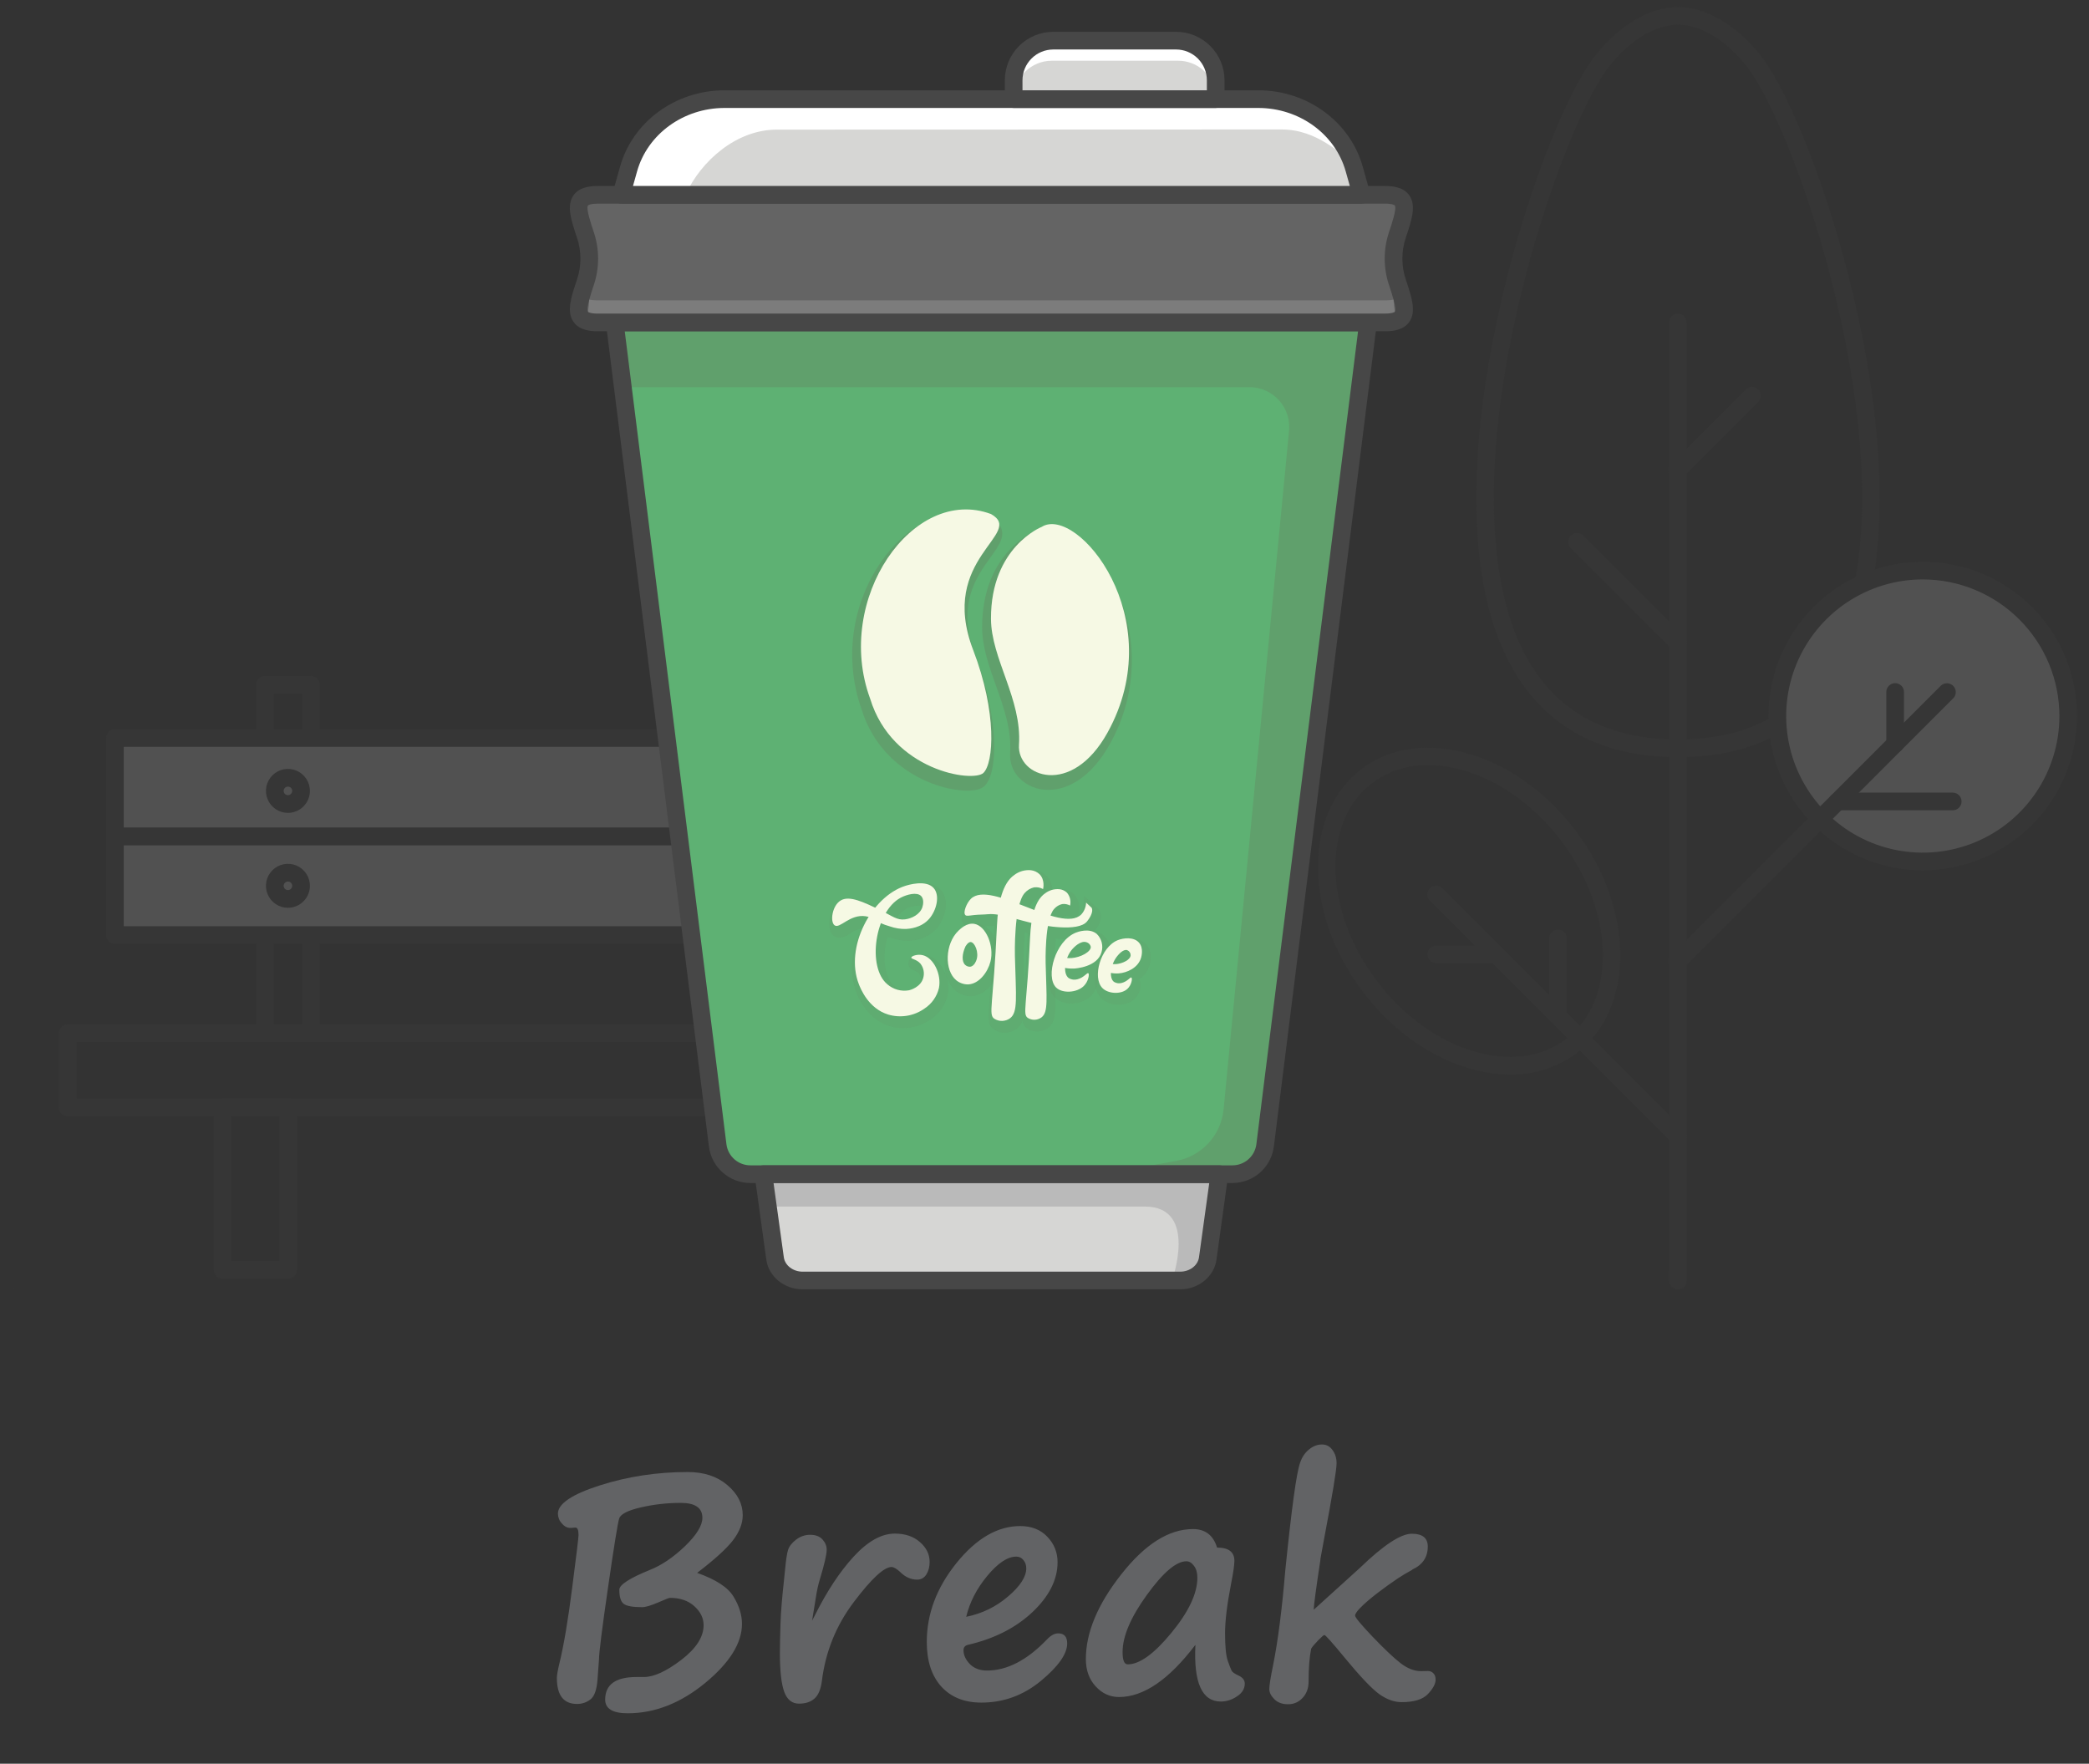 <svg width="122" height="103" viewBox="0 0 122 103" fill="none" xmlns="http://www.w3.org/2000/svg">
<rect x="0" y="0" width="122" height="103" fill="#333333" stroke="none"/>
<g opacity="0.15">
<path opacity="0.15" d="M56.499 74.673H52.664C52.527 74.673 52.396 74.619 52.299 74.522C52.202 74.425 52.148 74.294 52.148 74.157V64.667C52.148 64.53 52.202 64.399 52.299 64.302C52.396 64.206 52.527 64.151 52.664 64.151H56.499C56.636 64.151 56.768 64.206 56.864 64.302C56.961 64.399 57.016 64.53 57.016 64.667V74.157C57.016 74.294 56.961 74.425 56.864 74.522C56.768 74.619 56.636 74.673 56.499 74.673ZM53.18 73.641H55.983V65.183H53.18V73.641Z" fill="#474747"/>
<path opacity="0.15" d="M54.027 60.854H51.341C51.204 60.854 51.073 60.799 50.976 60.703C50.88 60.606 50.825 60.474 50.825 60.338V39.99C50.825 39.853 50.88 39.722 50.976 39.625C51.073 39.528 51.204 39.474 51.341 39.474H54.027C54.164 39.474 54.295 39.528 54.392 39.625C54.488 39.722 54.543 39.853 54.543 39.99V60.338C54.543 60.474 54.488 60.606 54.392 60.703C54.295 60.799 54.164 60.854 54.027 60.854ZM51.857 59.822H53.511V40.506H51.857V59.822Z" fill="#474747"/>
<path opacity="0.15" d="M52.684 47.471C52.43 47.471 52.182 47.396 51.971 47.255C51.76 47.114 51.596 46.913 51.498 46.679C51.401 46.444 51.376 46.187 51.425 45.938C51.475 45.689 51.597 45.46 51.777 45.281C51.956 45.101 52.185 44.979 52.434 44.929C52.683 44.88 52.941 44.905 53.175 45.002C53.41 45.099 53.61 45.264 53.751 45.475C53.892 45.686 53.967 45.934 53.967 46.188C53.967 46.528 53.832 46.854 53.591 47.095C53.35 47.336 53.024 47.471 52.684 47.471ZM52.684 45.937C52.634 45.937 52.586 45.951 52.544 45.979C52.503 46.007 52.471 46.046 52.452 46.092C52.433 46.138 52.428 46.188 52.438 46.237C52.447 46.286 52.471 46.331 52.506 46.366C52.541 46.401 52.586 46.425 52.635 46.434C52.684 46.444 52.734 46.439 52.78 46.42C52.826 46.401 52.865 46.369 52.893 46.328C52.92 46.286 52.935 46.238 52.935 46.188C52.935 46.121 52.909 46.057 52.862 46.01C52.815 45.963 52.751 45.937 52.684 45.937Z" fill="#474747"/>
<path opacity="0.15" d="M52.684 53.014C52.43 53.014 52.182 52.939 51.971 52.798C51.76 52.657 51.596 52.457 51.498 52.222C51.401 51.988 51.376 51.73 51.425 51.481C51.475 51.232 51.597 51.003 51.777 50.824C51.956 50.644 52.185 50.522 52.434 50.472C52.683 50.423 52.941 50.448 53.175 50.545C53.41 50.642 53.61 50.807 53.751 51.018C53.892 51.229 53.967 51.477 53.967 51.731C53.967 52.071 53.832 52.397 53.591 52.638C53.35 52.879 53.024 53.014 52.684 53.014ZM52.684 51.48C52.634 51.48 52.586 51.494 52.544 51.522C52.503 51.55 52.471 51.589 52.452 51.635C52.433 51.681 52.428 51.731 52.438 51.78C52.447 51.829 52.471 51.873 52.506 51.909C52.541 51.944 52.586 51.968 52.635 51.977C52.684 51.987 52.734 51.982 52.78 51.963C52.826 51.944 52.865 51.912 52.893 51.871C52.92 51.829 52.935 51.781 52.935 51.731C52.935 51.664 52.909 51.6 52.862 51.553C52.815 51.506 52.751 51.48 52.684 51.48Z" fill="#474747"/>
<path opacity="0.15" d="M114.932 75.296H1.068C0.931 75.296 0.8 75.242 0.703 75.145C0.606 75.049 0.552 74.917 0.552 74.781C0.552 74.644 0.606 74.512 0.703 74.416C0.8 74.319 0.931 74.264 1.068 74.264H114.932C115.069 74.264 115.2 74.319 115.297 74.416C115.394 74.512 115.448 74.644 115.448 74.781C115.448 74.917 115.394 75.049 115.297 75.145C115.2 75.242 115.069 75.296 114.932 75.296Z" fill="#474747"/>
<path d="M97.994 75.296C97.857 75.296 97.726 75.242 97.629 75.145C97.533 75.049 97.478 74.917 97.478 74.781V18.829C97.478 18.692 97.533 18.561 97.629 18.464C97.726 18.367 97.857 18.313 97.994 18.313C98.131 18.313 98.262 18.367 98.359 18.464C98.456 18.561 98.51 18.692 98.51 18.829V74.781C98.51 74.917 98.456 75.049 98.359 75.145C98.262 75.242 98.131 75.296 97.994 75.296Z" fill="#474747"/>
<path d="M97.994 44.218C93.26 44.218 89.892 42.253 87.984 38.377C82.995 28.238 89.803 7.608 93.102 3.325C94.507 1.499 96.336 0.409 97.994 0.409C99.652 0.409 101.481 1.499 102.887 3.325C106.185 7.608 112.993 28.238 108.004 38.377C106.096 42.253 102.728 44.218 97.994 44.218ZM97.994 1.441C96.654 1.441 95.131 2.38 93.919 3.954C92.386 5.946 89.925 12.032 88.463 18.77C86.691 26.931 86.85 33.734 88.91 37.921C90.63 41.415 93.686 43.186 97.993 43.186C102.302 43.186 105.358 41.414 107.077 37.921C109.138 33.733 109.297 26.931 107.525 18.77C106.062 12.032 103.602 5.946 102.068 3.954C100.857 2.38 99.334 1.441 97.994 1.441Z" fill="#474747"/>
<path d="M97.994 27.95C97.892 27.95 97.792 27.92 97.708 27.863C97.623 27.807 97.557 27.726 97.518 27.632C97.479 27.538 97.468 27.434 97.488 27.334C97.508 27.234 97.557 27.142 97.629 27.07L101.964 22.735C102.061 22.641 102.191 22.589 102.327 22.59C102.462 22.592 102.591 22.646 102.687 22.741C102.783 22.837 102.837 22.967 102.838 23.102C102.839 23.237 102.787 23.367 102.693 23.465L98.359 27.799C98.311 27.847 98.254 27.885 98.192 27.911C98.129 27.937 98.062 27.951 97.994 27.95Z" fill="#474747"/>
<path d="M97.994 38.049C97.927 38.049 97.859 38.035 97.797 38.009C97.734 37.983 97.677 37.945 97.629 37.897L91.733 32.001C91.639 31.904 91.587 31.774 91.589 31.638C91.59 31.503 91.644 31.374 91.74 31.278C91.835 31.182 91.965 31.128 92.1 31.127C92.235 31.126 92.366 31.178 92.463 31.272L98.359 37.168C98.431 37.24 98.48 37.332 98.5 37.432C98.52 37.532 98.51 37.636 98.471 37.73C98.432 37.824 98.366 37.905 98.281 37.962C98.196 38.018 98.096 38.048 97.994 38.049Z" fill="#474747"/>
<path d="M112.294 50.311C116.985 50.311 120.788 46.508 120.788 41.816C120.788 37.125 116.985 33.322 112.294 33.322C107.602 33.322 103.799 37.125 103.799 41.816C103.799 46.508 107.602 50.311 112.294 50.311Z" fill="white"/>
<path d="M112.294 50.827C110.512 50.827 108.77 50.298 107.288 49.308C105.806 48.318 104.651 46.911 103.969 45.264C103.287 43.618 103.108 41.806 103.456 40.058C103.804 38.31 104.662 36.705 105.922 35.444C107.182 34.184 108.788 33.326 110.536 32.978C112.284 32.631 114.095 32.809 115.742 33.491C117.388 34.173 118.796 35.328 119.786 36.81C120.776 38.292 121.304 40.034 121.304 41.816C121.302 44.205 120.351 46.495 118.662 48.185C116.973 49.874 114.683 50.824 112.294 50.827ZM112.294 33.837C110.716 33.837 109.173 34.305 107.861 35.182C106.549 36.059 105.526 37.305 104.922 38.763C104.318 40.221 104.16 41.825 104.468 43.373C104.776 44.92 105.536 46.342 106.652 47.458C107.768 48.574 109.189 49.334 110.737 49.642C112.285 49.95 113.889 49.791 115.347 49.188C116.805 48.584 118.051 47.561 118.928 46.249C119.804 44.937 120.272 43.394 120.272 41.816C120.27 39.701 119.429 37.673 117.933 36.177C116.437 34.681 114.409 33.84 112.294 33.837Z" fill="#474747"/>
<path d="M97.994 56.643C97.892 56.643 97.792 56.613 97.708 56.556C97.623 56.499 97.557 56.419 97.518 56.325C97.479 56.23 97.468 56.127 97.488 56.026C97.508 55.926 97.557 55.834 97.629 55.762L113.344 40.048C113.442 39.954 113.572 39.902 113.707 39.903C113.842 39.904 113.972 39.958 114.068 40.054C114.163 40.15 114.217 40.279 114.219 40.414C114.22 40.55 114.168 40.68 114.074 40.777L98.359 56.493C98.311 56.541 98.254 56.578 98.192 56.604C98.129 56.63 98.062 56.643 97.994 56.643Z" fill="#474747"/>
<path d="M114.041 47.321H107.316C107.179 47.321 107.048 47.267 106.951 47.17C106.855 47.073 106.8 46.942 106.8 46.805C106.8 46.668 106.855 46.537 106.951 46.44C107.048 46.343 107.179 46.289 107.316 46.289H114.041C114.178 46.289 114.31 46.343 114.406 46.44C114.503 46.537 114.557 46.668 114.557 46.805C114.557 46.942 114.503 47.073 114.406 47.17C114.31 47.267 114.178 47.321 114.041 47.321Z" fill="#474747"/>
<path d="M110.679 43.958C110.542 43.958 110.411 43.904 110.314 43.807C110.217 43.71 110.163 43.579 110.163 43.442V40.413C110.163 40.276 110.217 40.144 110.314 40.048C110.411 39.951 110.542 39.897 110.679 39.897C110.816 39.897 110.947 39.951 111.044 40.048C111.141 40.144 111.195 40.276 111.195 40.413V43.442C111.195 43.579 111.141 43.71 111.044 43.807C110.947 43.904 110.816 43.958 110.679 43.958Z" fill="#474747"/>
<path d="M97.994 66.873C97.926 66.873 97.859 66.86 97.797 66.834C97.734 66.808 97.677 66.77 97.629 66.722L83.515 52.608C83.466 52.56 83.427 52.503 83.399 52.44C83.372 52.377 83.358 52.309 83.358 52.241C83.357 52.172 83.37 52.105 83.396 52.041C83.422 51.978 83.46 51.92 83.509 51.872C83.557 51.823 83.615 51.785 83.678 51.759C83.742 51.733 83.809 51.72 83.878 51.721C83.947 51.721 84.014 51.735 84.077 51.762C84.14 51.789 84.197 51.829 84.245 51.878L98.359 65.992C98.431 66.064 98.48 66.156 98.5 66.257C98.52 66.357 98.51 66.46 98.471 66.555C98.432 66.649 98.366 66.73 98.281 66.786C98.196 66.843 98.096 66.873 97.994 66.873Z" fill="#474747"/>
<path d="M88.203 62.756C87.373 62.75 86.548 62.624 85.755 62.381C83.428 61.686 81.234 60.093 79.576 57.897C76.121 53.316 76.1 47.483 79.531 44.895C82.961 42.307 88.564 43.929 92.02 48.51C95.476 53.092 95.496 58.924 92.066 61.512C90.95 62.34 89.593 62.777 88.203 62.756ZM83.406 44.684C82.238 44.662 81.094 45.026 80.153 45.719C77.177 47.964 77.288 53.148 80.401 57.275C81.927 59.298 83.933 60.76 86.051 61.392C88.112 62.008 90.028 61.758 91.445 60.689C94.421 58.443 94.31 53.259 91.197 49.132C89.056 46.295 86.046 44.684 83.406 44.684Z" fill="#474747"/>
<path d="M90.989 59.868C90.852 59.868 90.721 59.813 90.624 59.717C90.527 59.62 90.473 59.489 90.473 59.352V54.796C90.473 54.66 90.527 54.528 90.624 54.431C90.721 54.335 90.852 54.28 90.989 54.28C91.125 54.28 91.257 54.335 91.353 54.431C91.45 54.528 91.505 54.66 91.505 54.796V59.352C91.505 59.489 91.45 59.62 91.353 59.717C91.257 59.813 91.125 59.868 90.989 59.868Z" fill="#474747"/>
<path d="M87.373 56.252H83.88C83.743 56.252 83.612 56.198 83.515 56.101C83.418 56.004 83.364 55.873 83.364 55.736C83.364 55.599 83.418 55.468 83.515 55.371C83.612 55.274 83.743 55.22 83.88 55.22H87.373C87.51 55.22 87.641 55.274 87.738 55.371C87.835 55.468 87.889 55.599 87.889 55.736C87.889 55.873 87.835 56.004 87.738 56.101C87.641 56.198 87.51 56.252 87.373 56.252Z" fill="#474747"/>
<path d="M16.836 74.673H13.001C12.864 74.673 12.732 74.619 12.636 74.522C12.539 74.425 12.485 74.294 12.485 74.157V64.667C12.485 64.53 12.539 64.399 12.636 64.302C12.732 64.206 12.864 64.151 13.001 64.151H16.836C16.973 64.151 17.104 64.206 17.201 64.302C17.298 64.399 17.352 64.53 17.352 64.667V74.157C17.352 74.294 17.298 74.425 17.201 74.522C17.104 74.619 16.973 74.673 16.836 74.673ZM13.517 73.641H16.32V65.183H13.517V73.641Z" fill="#474747"/>
<path d="M18.158 60.854H15.473C15.336 60.854 15.204 60.799 15.108 60.703C15.011 60.606 14.957 60.475 14.957 60.338V39.99C14.957 39.853 15.011 39.722 15.108 39.625C15.204 39.529 15.336 39.474 15.473 39.474H18.158C18.295 39.474 18.426 39.529 18.523 39.625C18.619 39.722 18.674 39.853 18.674 39.99V60.338C18.674 60.475 18.619 60.606 18.523 60.703C18.426 60.799 18.295 60.854 18.158 60.854ZM15.989 59.822H17.642V40.506H15.989V59.822Z" fill="#474747"/>
<path d="M60.417 43.099H6.71V48.854H60.417V43.099Z" fill="white"/>
<path d="M60.418 49.37H6.71C6.573 49.37 6.441 49.315 6.345 49.219C6.248 49.122 6.194 48.991 6.194 48.854V43.099C6.194 42.962 6.248 42.831 6.345 42.734C6.441 42.638 6.573 42.583 6.71 42.583H60.418C60.554 42.583 60.686 42.638 60.782 42.734C60.879 42.831 60.934 42.962 60.934 43.099V48.854C60.934 48.991 60.879 49.122 60.782 49.219C60.686 49.315 60.554 49.37 60.418 49.37ZM7.226 48.338H59.902V43.615H7.226L7.226 48.338Z" fill="#474747"/>
<path d="M60.417 48.854H6.71V54.608H60.417V48.854Z" fill="white"/>
<path d="M60.418 55.124H6.71C6.573 55.124 6.441 55.07 6.345 54.973C6.248 54.876 6.194 54.745 6.194 54.608V48.854C6.194 48.717 6.248 48.586 6.345 48.489C6.441 48.392 6.573 48.338 6.71 48.338H60.418C60.554 48.338 60.686 48.392 60.782 48.489C60.879 48.586 60.934 48.717 60.934 48.854V54.608C60.934 54.745 60.879 54.876 60.782 54.973C60.686 55.07 60.554 55.124 60.418 55.124ZM7.226 54.092H59.902V49.37H7.226L7.226 54.092Z" fill="#474747"/>
<path d="M16.815 47.471C16.561 47.471 16.313 47.396 16.102 47.255C15.891 47.114 15.727 46.913 15.63 46.679C15.533 46.444 15.507 46.187 15.557 45.938C15.606 45.689 15.728 45.46 15.908 45.281C16.087 45.101 16.316 44.979 16.565 44.929C16.814 44.88 17.072 44.905 17.306 45.002C17.541 45.099 17.741 45.264 17.882 45.475C18.023 45.686 18.099 45.934 18.099 46.188C18.098 46.528 17.963 46.854 17.722 47.095C17.482 47.336 17.155 47.471 16.815 47.471ZM16.815 45.937C16.765 45.937 16.717 45.951 16.676 45.979C16.634 46.007 16.602 46.046 16.583 46.092C16.564 46.138 16.559 46.188 16.569 46.237C16.578 46.286 16.602 46.331 16.638 46.366C16.673 46.401 16.718 46.425 16.766 46.434C16.815 46.444 16.866 46.439 16.911 46.42C16.957 46.401 16.997 46.369 17.024 46.328C17.052 46.286 17.067 46.238 17.067 46.188C17.067 46.121 17.04 46.057 16.993 46.01C16.946 45.963 16.882 45.937 16.815 45.937Z" fill="#474747"/>
<path d="M16.815 53.014C16.561 53.014 16.313 52.939 16.102 52.798C15.891 52.657 15.727 52.457 15.63 52.222C15.533 51.988 15.507 51.73 15.557 51.481C15.606 51.232 15.728 51.003 15.908 50.824C16.087 50.644 16.316 50.522 16.565 50.472C16.814 50.423 17.072 50.448 17.306 50.545C17.541 50.642 17.741 50.807 17.882 51.018C18.023 51.229 18.099 51.477 18.099 51.731C18.098 52.071 17.963 52.397 17.722 52.638C17.482 52.879 17.155 53.014 16.815 53.014ZM16.815 51.48C16.765 51.48 16.717 51.494 16.676 51.522C16.634 51.55 16.602 51.589 16.583 51.635C16.564 51.681 16.559 51.731 16.569 51.78C16.578 51.829 16.602 51.873 16.638 51.909C16.673 51.944 16.718 51.968 16.766 51.977C16.815 51.987 16.866 51.982 16.911 51.963C16.957 51.944 16.997 51.912 17.024 51.871C17.052 51.829 17.067 51.781 17.067 51.731C17.067 51.664 17.04 51.6 16.993 51.553C16.946 51.506 16.882 51.48 16.815 51.48Z" fill="#474747"/>
<path d="M64.756 65.183H3.951C3.814 65.183 3.683 65.129 3.586 65.032C3.49 64.935 3.435 64.804 3.435 64.667V60.338C3.435 60.201 3.49 60.07 3.586 59.973C3.683 59.876 3.814 59.822 3.951 59.822H64.756C64.892 59.822 65.024 59.876 65.121 59.973C65.217 60.07 65.272 60.201 65.272 60.338V64.667C65.272 64.804 65.217 64.935 65.121 65.032C65.024 65.129 64.892 65.183 64.756 65.183ZM4.467 64.151H64.24V60.854H4.467V64.151Z" fill="#474747"/>
</g>
<path d="M44.584 68.571L45.265 73.494C45.367 74.23 46.056 74.78 46.876 74.78H68.922C69.743 74.78 70.431 74.23 70.533 73.494L71.214 68.571H44.584Z" fill="#D6D6D4"/>
<path d="M68.447 74.78L70.052 74.366L71.214 68.571H44.584L44.846 70.463H66.862C70.004 70.463 68.447 74.78 68.447 74.78Z" fill="#BABABA"/>
<path d="M73.883 66.905L79.896 18.829H35.901L41.915 66.905C41.976 67.369 42.206 67.795 42.559 68.102C42.913 68.408 43.367 68.575 43.835 68.571H71.963C72.431 68.575 72.885 68.408 73.238 68.102C73.592 67.795 73.821 67.369 73.883 66.905Z" fill="#5EB173"/>
<path d="M73.883 66.905L79.896 18.829H35.901L41.915 66.905C41.976 67.369 42.206 67.795 42.559 68.102C42.913 68.408 43.367 68.575 43.835 68.571H71.963C72.431 68.575 72.885 68.408 73.238 68.102C73.592 67.795 73.821 67.369 73.883 66.905Z" fill="#5EB173"/>
<g style="mix-blend-mode:multiply" opacity="0.34">
<path d="M56.676 58.177C56.358 58.172 56.051 58.06 55.804 57.859C55.605 57.675 55.446 57.451 55.338 57.202C55.23 56.953 55.176 56.684 55.178 56.412C55.157 56.052 55.211 55.692 55.336 55.354C55.462 55.016 55.657 54.708 55.908 54.449C56.039 54.324 56.437 53.942 56.955 53.942C57.009 53.942 57.062 53.946 57.116 53.954C57.301 53.994 57.477 54.071 57.631 54.182C57.785 54.294 57.914 54.435 58.01 54.599C58.196 54.893 58.322 55.22 58.38 55.563C58.438 55.905 58.427 56.256 58.349 56.594C58.157 57.344 57.519 58.153 56.715 58.177L56.676 58.177ZM56.846 55.812C56.696 56.169 56.731 56.401 56.773 56.44C56.778 56.444 56.783 56.448 56.789 56.451C56.827 56.405 56.856 56.351 56.874 56.294C56.919 56.135 56.909 55.965 56.845 55.812H56.846Z" fill="#60A06C"/>
</g>
<g style="mix-blend-mode:multiply" opacity="0.34">
<path d="M58.674 60.309C58.453 60.311 58.236 60.247 58.051 60.125C57.666 59.867 57.694 59.527 57.8 58.266C57.868 57.468 57.969 56.261 58.055 54.361C58.059 54.264 58.065 54.167 58.072 54.07H58.039C57.998 54.07 57.959 54.072 57.922 54.076C57.785 54.088 57.648 54.094 57.511 54.099C57.363 54.105 57.222 54.11 57.085 54.126C57.028 54.132 56.977 54.139 56.932 54.145C56.846 54.158 56.76 54.165 56.673 54.168C56.604 54.171 56.535 54.159 56.471 54.134C56.407 54.109 56.348 54.07 56.3 54.021C55.946 53.652 56.334 52.881 56.632 52.589C56.763 52.47 56.916 52.378 57.082 52.319C57.248 52.259 57.424 52.234 57.601 52.243C57.867 52.248 58.132 52.285 58.391 52.352C58.53 51.88 58.814 51.465 59.204 51.166C59.499 50.945 59.854 50.82 60.222 50.808C60.291 50.808 60.36 50.813 60.428 50.823C60.692 50.855 60.938 50.972 61.129 51.157C61.345 51.383 61.465 51.684 61.461 51.997C61.606 51.946 61.758 51.92 61.912 51.919C61.974 51.919 62.036 51.924 62.097 51.933C62.335 51.961 62.557 52.067 62.73 52.234C62.858 52.378 62.95 52.55 62.997 52.736C63.044 52.923 63.045 53.118 63 53.305L62.932 53.599C62.986 53.577 63.034 53.545 63.076 53.506C63.193 53.374 63.258 53.204 63.26 53.028L63.321 52.321L64.205 53.148L64.233 53.204C64.388 53.514 64.283 53.914 63.931 54.362C63.673 54.692 63.177 54.852 62.415 54.852C62.164 54.851 61.913 54.837 61.664 54.809C61.599 55.398 61.572 55.992 61.582 56.585C61.591 56.935 61.602 57.247 61.611 57.526C61.662 59.052 61.683 59.683 61.191 60.044C61.011 60.173 60.794 60.242 60.572 60.241C60.371 60.243 60.173 60.185 60.006 60.074C59.923 60.023 59.854 59.954 59.804 59.871C59.755 59.788 59.726 59.695 59.72 59.598C59.654 59.796 59.528 59.969 59.359 60.091C59.159 60.234 58.92 60.311 58.674 60.309ZM59.844 54.453C59.767 55.313 59.787 56.133 59.787 56.143C59.798 56.546 59.81 56.907 59.821 57.229C59.825 57.361 59.829 57.487 59.833 57.608C59.882 56.972 59.938 56.14 59.988 55.04C59.996 54.854 60.01 54.674 60.027 54.501C59.966 54.485 59.905 54.469 59.844 54.453H59.844ZM62.051 53.596C62.221 53.635 62.395 53.656 62.57 53.659C62.622 53.66 62.674 53.657 62.725 53.651L62.501 53.532C62.442 53.498 62.375 53.48 62.307 53.478C62.292 53.478 62.277 53.479 62.262 53.481C62.184 53.503 62.112 53.543 62.052 53.596H62.051ZM60.378 53.042C60.462 52.847 60.575 52.665 60.712 52.502C60.7 52.502 60.69 52.501 60.679 52.501C60.657 52.501 60.635 52.503 60.613 52.506C60.482 52.544 60.365 52.619 60.275 52.721C60.218 52.79 60.173 52.867 60.141 52.95L60.378 53.042Z" fill="#60A06C"/>
</g>
<g style="mix-blend-mode:multiply" opacity="0.34">
<path d="M62.559 58.601C62.207 58.616 61.863 58.491 61.602 58.254C61.271 57.922 61.163 57.331 61.306 56.632C61.461 55.873 61.964 54.856 62.871 54.49C63.11 54.396 63.364 54.346 63.621 54.342C63.922 54.332 64.216 54.432 64.448 54.624C64.637 54.801 64.773 55.027 64.841 55.277C64.909 55.527 64.906 55.79 64.833 56.039C64.77 56.245 64.663 56.434 64.52 56.595C64.377 56.756 64.2 56.885 64.003 56.971C64.057 57.039 64.09 57.121 64.097 57.207C64.101 57.387 64.068 57.565 64 57.731C63.932 57.897 63.831 58.048 63.703 58.173C63.39 58.456 62.981 58.609 62.559 58.601ZM63.435 55.707C63.374 55.731 63.318 55.764 63.266 55.804C63.325 55.776 63.382 55.744 63.435 55.707Z" fill="#60A06C"/>
</g>
<g style="mix-blend-mode:multiply" opacity="0.34">
<path d="M65.327 58.672C64.948 58.681 64.581 58.542 64.304 58.283C63.977 57.948 63.867 57.382 64.002 56.732C64.174 55.899 64.687 55.195 65.31 54.937C65.538 54.845 65.782 54.798 66.028 54.796C66.199 54.787 66.37 54.816 66.528 54.88C66.687 54.943 66.831 55.041 66.948 55.165C67.332 55.602 67.193 56.203 67.141 56.376C67.035 56.719 66.809 57.013 66.506 57.205C66.571 57.278 66.61 57.37 66.616 57.468C66.619 57.633 66.588 57.798 66.523 57.95C66.459 58.103 66.363 58.24 66.242 58.353C65.987 58.569 65.661 58.682 65.327 58.672Z" fill="#60A06C"/>
</g>
<g style="mix-blend-mode:multiply" opacity="0.34">
<path d="M52.739 60.04C52.47 60.04 52.203 60.001 51.945 59.923C51.093 59.664 50.406 58.962 50.009 57.946C49.58 56.847 49.709 55.453 50.333 54.201C50.088 54.264 49.856 54.369 49.649 54.513C49.468 54.652 49.253 54.738 49.026 54.762C48.91 54.763 48.797 54.725 48.704 54.656C48.508 54.509 48.409 54.232 48.429 53.877C48.451 53.472 48.64 52.903 49.099 52.632C49.281 52.528 49.488 52.475 49.698 52.479C50.148 52.479 50.66 52.682 51.196 52.931C51.661 52.39 52.261 51.983 52.936 51.751C53.254 51.646 53.586 51.589 53.922 51.583C54.112 51.57 54.304 51.598 54.482 51.667C54.661 51.735 54.822 51.842 54.956 51.979C55.468 52.559 55.236 53.61 54.698 54.228C54.439 54.525 53.952 54.89 53.106 54.939C53.06 54.942 53.015 54.943 52.972 54.943C52.659 54.933 52.35 54.878 52.054 54.779C51.976 54.757 51.902 54.734 51.83 54.71C51.497 55.864 51.65 57.094 52.216 57.565C52.434 57.748 52.706 57.853 52.99 57.864C53.056 57.864 53.121 57.857 53.185 57.842C53.205 57.837 53.66 57.724 53.758 57.36C53.783 57.273 53.787 57.182 53.771 57.093C53.755 57.004 53.719 56.92 53.666 56.847C53.592 56.771 53.5 56.714 53.398 56.682C53.296 56.64 53.024 56.53 53.049 56.239C53.076 55.91 53.487 55.76 53.857 55.76C53.959 55.759 54.061 55.772 54.159 55.797C54.956 56.002 55.532 57.125 55.344 58.108C55.211 58.691 54.857 59.2 54.357 59.528C53.883 59.862 53.317 60.041 52.738 60.04L52.739 60.04ZM52.401 53.538C52.548 53.632 52.717 53.687 52.891 53.699C52.922 53.698 52.954 53.696 52.985 53.693C53.282 53.656 53.627 53.479 53.714 53.211C53.752 53.115 53.754 53.01 53.721 52.913C53.679 52.891 53.631 52.882 53.584 52.887C53.361 52.901 53.144 52.963 52.947 53.067L52.922 53.081C52.72 53.197 52.543 53.353 52.401 53.538V53.538Z" fill="#60A06C"/>
</g>
<path d="M35.901 18.829L36.374 22.61H72.969C73.299 22.61 73.625 22.68 73.925 22.816C74.226 22.951 74.494 23.149 74.712 23.396C74.93 23.644 75.093 23.934 75.191 24.249C75.288 24.564 75.317 24.896 75.276 25.223L71.461 64.78C71.39 65.518 71.08 66.213 70.577 66.758C70.074 67.303 69.407 67.669 68.677 67.799L64.369 68.57L70.496 68.574L70.497 68.57H71.963C72.431 68.575 72.885 68.408 73.238 68.101C73.592 67.794 73.821 67.369 73.883 66.904L79.896 18.829H35.901Z" fill="#60A06C"/>
<path d="M68.922 75.296H46.876C45.802 75.296 44.89 74.552 44.753 73.564L44.072 68.641C44.062 68.568 44.068 68.494 44.089 68.423C44.11 68.353 44.146 68.287 44.195 68.231C44.243 68.176 44.303 68.131 44.37 68.101C44.437 68.07 44.51 68.055 44.584 68.055H71.214C71.288 68.055 71.361 68.07 71.428 68.101C71.495 68.132 71.555 68.176 71.603 68.232C71.652 68.287 71.688 68.353 71.709 68.423C71.73 68.494 71.735 68.568 71.725 68.641L71.044 73.564C70.908 74.552 69.995 75.296 68.922 75.296ZM45.176 69.087L45.776 73.424C45.842 73.903 46.315 74.265 46.876 74.265H68.922C69.483 74.265 69.956 73.904 70.023 73.424L70.622 69.087H45.176Z" fill="#474747"/>
<path d="M71.963 69.087H43.835C43.241 69.09 42.667 68.876 42.219 68.487C41.772 68.097 41.481 67.557 41.403 66.969L35.389 18.894C35.38 18.821 35.387 18.747 35.408 18.677C35.43 18.608 35.466 18.543 35.515 18.488C35.563 18.433 35.623 18.389 35.689 18.359C35.756 18.329 35.828 18.314 35.901 18.314H79.896C79.969 18.314 80.041 18.329 80.108 18.359C80.174 18.389 80.234 18.433 80.282 18.488C80.331 18.543 80.367 18.608 80.388 18.677C80.41 18.747 80.416 18.821 80.407 18.894L74.394 66.969C74.316 67.558 74.025 68.097 73.578 68.487C73.13 68.876 72.556 69.09 71.963 69.087ZM36.486 19.345L42.427 66.841C42.474 67.18 42.643 67.49 42.902 67.713C43.161 67.937 43.493 68.058 43.835 68.055H71.963C72.305 68.058 72.637 67.937 72.896 67.713C73.155 67.49 73.324 67.18 73.371 66.841L73.883 66.905L73.371 66.841L79.312 19.345H36.486Z" fill="#474747"/>
<path d="M80.843 18.829H34.955C33.46 18.843 33.666 18.041 34.184 16.5C34.492 15.595 34.492 14.612 34.184 13.707C33.666 12.166 33.46 11.364 34.955 11.377H80.843C82.338 11.364 82.132 12.166 81.614 13.707C81.305 14.612 81.305 15.595 81.614 16.5C82.132 18.041 82.338 18.843 80.843 18.829Z" fill="#646464"/>
<path d="M81.614 13.707C81.948 12.712 82.152 12.026 81.852 11.667C81.788 11.894 81.706 12.144 81.614 12.417C81.391 13.073 81.329 13.774 81.433 14.459C81.471 14.203 81.531 13.951 81.614 13.707Z" fill="#7C7C7C"/>
<path d="M34.365 14.459C34.469 13.774 34.407 13.073 34.184 12.417C34.092 12.144 34.01 11.894 33.945 11.667C33.646 12.026 33.849 12.712 34.184 13.707C34.266 13.951 34.327 14.203 34.365 14.459Z" fill="#7C7C7C"/>
<path d="M81.852 17.25C81.688 17.447 81.373 17.545 80.843 17.54H34.955C34.425 17.545 34.11 17.446 33.945 17.25C33.647 18.299 33.725 18.84 34.955 18.829H80.843C82.072 18.84 82.151 18.299 81.852 17.25Z" fill="#7C7C7C"/>
<g style="mix-blend-mode:overlay">
<g style="mix-blend-mode:overlay">
<path d="M81.614 16.5C81.586 16.418 81.562 16.334 81.54 16.25C81.317 17.062 81.335 17.921 81.593 18.722C82.233 18.458 82.019 17.704 81.614 16.5Z" fill="#646464"/>
</g>
<g style="mix-blend-mode:overlay">
<path d="M34.412 15.41C34.591 15.336 35.257 13.672 36.287 13.672H79.896C81.141 13.672 81.361 16.177 81.54 16.25C81.547 16.227 81.605 13.73 81.614 13.707C82.132 12.165 82.338 11.363 80.84 11.377H35.002C33.456 11.347 33.66 12.15 34.184 13.706C34.192 13.73 34.405 15.386 34.412 15.41Z" fill="#646464"/>
</g>
<g style="mix-blend-mode:overlay">
<path d="M34.205 18.722C34.462 17.92 34.481 17.061 34.257 16.25C34.234 16.333 34.212 16.417 34.184 16.499C33.779 17.704 33.565 18.458 34.205 18.722Z" fill="#646464"/>
</g>
</g>
<path d="M34.908 19.345C34.46 19.345 33.844 19.282 33.504 18.813C33.065 18.208 33.357 17.34 33.694 16.336C33.965 15.537 33.965 14.672 33.694 13.873C33.356 12.866 33.064 11.998 33.503 11.393C33.855 10.908 34.507 10.856 34.959 10.861H80.843C81.298 10.857 81.941 10.908 82.294 11.393C82.733 11.998 82.441 12.866 82.103 13.871C81.832 14.67 81.832 15.535 82.103 16.334C82.442 17.34 82.734 18.208 82.294 18.813C81.943 19.298 81.295 19.353 80.841 19.345H34.908V19.345ZM34.923 11.893C34.507 11.893 34.361 11.969 34.339 11.999C34.213 12.174 34.523 13.098 34.673 13.542C35.016 14.555 35.016 15.653 34.673 16.666C34.524 17.109 34.213 18.033 34.34 18.207C34.362 18.238 34.512 18.32 34.95 18.313H80.88C81.291 18.313 81.437 18.237 81.459 18.207C81.586 18.033 81.275 17.109 81.125 16.664C80.782 15.651 80.782 14.553 81.125 13.54C81.274 13.098 81.585 12.174 81.458 11.999C81.436 11.968 81.282 11.887 80.848 11.893H34.923Z" fill="#474747"/>
<path d="M79.511 11.377H36.286L36.709 9.869C37.385 7.463 39.684 5.788 42.312 5.788H73.486C76.114 5.788 78.413 7.463 79.088 9.869L79.511 11.377Z" fill="#D6D6D4"/>
<path d="M79.511 11.377H36.286L36.709 9.869C37.385 7.463 39.684 5.788 42.312 5.788H73.486C76.114 5.788 78.413 7.463 79.088 9.869L79.511 11.377Z" fill="#D6D6D4"/>
<path d="M45.357 7.57L74.852 7.561C76.985 7.561 78.299 9.097 78.886 9.285C77.845 7.722 75.514 5.789 73.486 5.789H42.312C39.684 5.789 37.385 7.464 36.709 9.869L36.286 11.377H40.036C40.94 9.389 43.018 7.57 45.357 7.57Z" fill="white"/>
<path d="M79.511 11.893H36.286C36.207 11.893 36.128 11.875 36.057 11.839C35.986 11.804 35.923 11.752 35.875 11.689C35.827 11.626 35.794 11.552 35.779 11.473C35.764 11.395 35.768 11.315 35.789 11.238L36.213 9.73C36.949 7.106 39.457 5.273 42.312 5.273H73.486C76.341 5.273 78.849 7.106 79.585 9.73L80.008 11.238C80.03 11.315 80.033 11.395 80.018 11.473C80.003 11.552 79.971 11.625 79.922 11.689C79.874 11.752 79.812 11.804 79.741 11.839C79.67 11.875 79.591 11.893 79.511 11.893ZM36.967 10.861H78.831L78.591 10.009C77.979 7.828 75.88 6.305 73.486 6.305H42.312C39.918 6.305 37.818 7.828 37.206 10.009L36.967 10.861Z" fill="#474747"/>
<path d="M61.512 2.373H68.684C69.298 2.373 69.886 2.617 70.32 3.051C70.754 3.485 70.998 4.073 70.998 4.686V5.788H59.199V4.686C59.199 4.073 59.443 3.485 59.877 3.051C60.31 2.617 60.899 2.374 61.512 2.373Z" fill="#D6D6D4"/>
<path d="M61.512 2.373H68.684C69.298 2.373 69.886 2.617 70.32 3.051C70.754 3.485 70.998 4.073 70.998 4.686V5.788H59.199V4.686C59.199 4.073 59.443 3.485 59.877 3.051C60.31 2.617 60.899 2.374 61.512 2.373Z" fill="#D6D6D4"/>
<path d="M59.218 5.752C59.218 5.167 59.45 4.606 59.864 4.193C60.277 3.78 60.838 3.547 61.423 3.547H68.814C69.349 3.548 69.867 3.743 70.269 4.097C70.671 4.451 70.93 4.939 70.998 5.471V4.578C70.998 3.993 70.766 3.432 70.352 3.019C69.939 2.606 69.378 2.373 68.793 2.373H61.403C61.114 2.373 60.827 2.43 60.559 2.541C60.292 2.652 60.049 2.814 59.844 3.019C59.639 3.224 59.477 3.467 59.366 3.734C59.255 4.002 59.198 4.288 59.198 4.578V5.789H59.218V5.752Z" fill="white"/>
<path d="M56.499 46.174C54.672 46.174 51.38 44.884 50.318 41.424C49.812 39.996 49.653 38.468 49.854 36.966C50.055 35.464 50.61 34.032 51.473 32.786C52.742 30.967 54.478 29.923 56.236 29.923C56.779 29.924 57.318 30.023 57.826 30.214L57.851 30.224L57.875 30.237C58.24 30.443 58.449 30.686 58.513 30.977C58.622 31.474 58.285 31.942 57.858 32.533C57.001 33.72 55.828 35.345 56.98 38.345C58.316 41.822 58.324 45.12 57.495 45.905C57.307 46.084 56.972 46.174 56.499 46.174Z" fill="#60A06C"/>
<path d="M70.998 6.305H59.199C59.062 6.305 58.931 6.25 58.834 6.154C58.737 6.057 58.683 5.926 58.683 5.789V4.688C58.684 3.938 58.982 3.218 59.513 2.688C60.043 2.157 60.763 1.859 61.513 1.858H68.685C69.435 1.859 70.154 2.158 70.684 2.688C71.214 3.218 71.513 3.937 71.514 4.686V5.787C71.514 5.855 71.501 5.922 71.475 5.985C71.45 6.048 71.412 6.105 71.364 6.153C71.316 6.201 71.259 6.239 71.196 6.265C71.133 6.291 71.066 6.305 70.998 6.305ZM59.715 5.273H70.482V4.688C70.482 4.211 70.292 3.754 69.955 3.417C69.618 3.08 69.161 2.891 68.684 2.89H61.512C61.036 2.891 60.579 3.08 60.242 3.417C59.905 3.753 59.715 4.21 59.714 4.686L59.715 5.273Z" fill="#474747"/>
<path d="M61.229 46.129C60.91 46.134 60.593 46.074 60.298 45.952C60.003 45.831 59.736 45.65 59.513 45.422C59.332 45.232 59.193 45.007 59.103 44.761C59.014 44.514 58.977 44.252 58.994 43.99C59.085 42.618 58.617 41.305 58.164 40.036C57.751 38.878 57.361 37.785 57.358 36.646C57.348 32.456 60.159 31.128 60.506 30.98C60.733 30.845 60.994 30.775 61.258 30.779C62.376 30.779 63.747 31.88 64.75 33.581C65.624 35.08 66.089 36.782 66.099 38.517C66.109 40.252 65.664 41.959 64.808 43.468C63.871 45.159 62.566 46.129 61.229 46.129H61.229Z" fill="#60A06C"/>
<path d="M57.877 30.02C59.905 31.167 54.767 32.579 56.832 37.952C58.242 41.622 58.036 44.566 57.431 45.139C56.826 45.712 52.108 45.028 50.816 40.798C48.682 34.999 53.322 28.32 57.877 30.02Z" fill="#F6F9E4"/>
<path d="M60.835 30.771C60.835 30.771 57.864 31.942 57.874 36.129C57.88 38.47 59.686 40.818 59.51 43.497C59.387 45.358 62.573 46.586 64.68 42.785C68.392 36.088 62.89 29.474 60.835 30.771Z" fill="#F6F9E4"/>
<path d="M55.973 54.354C55.18 55.115 55.143 56.67 55.849 57.249C56.042 57.406 56.282 57.49 56.53 57.489C57.184 57.47 57.691 56.758 57.842 56.165C58.078 55.237 57.578 54.059 56.889 53.95C56.464 53.883 56.091 54.241 55.973 54.354ZM57.025 56.066C57.007 56.118 56.897 56.424 56.666 56.456C56.612 56.459 56.558 56.452 56.507 56.434C56.456 56.416 56.409 56.388 56.369 56.351C56.161 56.161 56.174 55.726 56.388 55.262C56.52 55.051 56.621 55.009 56.691 55.014C56.929 55.031 57.184 55.62 57.025 56.066Z" fill="#F6F9E4"/>
<path d="M58.071 59.495C57.703 59.248 58.016 58.708 58.225 54.032C58.283 52.742 58.554 51.571 59.227 51.105C59.505 50.89 59.854 50.788 60.204 50.82C60.394 50.84 60.573 50.923 60.711 51.055C61.034 51.38 60.929 51.874 60.917 51.922C60.755 51.831 60.568 51.797 60.383 51.823C60.176 51.873 59.99 51.985 59.849 52.145C59.196 52.856 59.271 55.807 59.271 55.807C59.334 58.26 59.46 59.12 58.981 59.471C58.849 59.564 58.691 59.616 58.529 59.62C58.367 59.625 58.208 59.581 58.071 59.495Z" fill="#F6F9E4"/>
<path d="M60.024 59.444C59.707 59.231 59.977 58.763 60.16 54.712C60.21 53.594 60.444 52.579 61.027 52.177C61.268 51.99 61.57 51.901 61.874 51.929C62.038 51.947 62.193 52.019 62.313 52.133C62.399 52.235 62.461 52.357 62.492 52.487C62.523 52.618 62.523 52.754 62.492 52.884C62.352 52.806 62.189 52.775 62.029 52.798C61.85 52.841 61.689 52.938 61.567 53.077C60.999 53.693 61.066 56.249 61.066 56.249C61.12 58.374 61.229 59.119 60.815 59.422C60.7 59.503 60.564 59.549 60.423 59.553C60.282 59.557 60.144 59.519 60.024 59.444Z" fill="#F6F9E4"/>
<path d="M62.927 57.188C62.842 57.212 62.753 57.219 62.665 57.208C62.577 57.197 62.492 57.167 62.416 57.122C62.055 56.861 62.169 55.944 62.63 55.423C62.695 55.35 63.103 54.903 63.456 55.027C63.517 55.045 63.572 55.079 63.616 55.125C63.659 55.172 63.69 55.229 63.703 55.291C63.725 55.575 63.125 55.911 62.582 55.951C62.352 55.967 62.121 55.933 61.905 55.852C61.746 56.074 61.771 56.21 61.79 56.265C61.901 56.594 62.638 56.566 62.738 56.562C62.802 56.559 64.092 56.479 64.33 55.605C64.385 55.419 64.389 55.223 64.34 55.036C64.292 54.849 64.193 54.678 64.055 54.543C63.613 54.167 62.924 54.428 62.83 54.466C61.617 54.955 61.05 57.042 61.675 57.667C62.038 58.031 62.887 57.982 63.292 57.585C63.567 57.314 63.636 56.884 63.557 56.836C63.482 56.79 63.307 57.09 62.927 57.188Z" fill="#F6F9E4"/>
<path d="M65.516 57.402C65.441 57.424 65.361 57.43 65.283 57.42C65.204 57.41 65.129 57.384 65.061 57.343C64.739 57.109 64.866 56.303 65.252 55.832C65.311 55.759 65.597 55.41 65.832 55.488C65.89 55.512 65.941 55.553 65.976 55.606C66.011 55.659 66.03 55.721 66.03 55.785C66.02 56.059 65.555 56.264 65.208 56.301C65.003 56.321 64.797 56.291 64.606 56.213C64.465 56.41 64.487 56.531 64.503 56.58C64.589 56.836 65.094 56.864 65.346 56.844C65.796 56.809 66.458 56.541 66.639 55.934C66.662 55.857 66.798 55.367 66.517 55.048C66.216 54.705 65.616 54.767 65.269 54.91C64.263 55.326 63.783 57.087 64.378 57.698C64.72 58.049 65.474 58.084 65.838 57.753C66.089 57.525 66.145 57.131 66.074 57.088C66.009 57.048 65.854 57.315 65.516 57.402Z" fill="#F6F9E4"/>
<path d="M63.43 52.713C63.421 52.972 63.319 53.22 63.142 53.41C61.958 54.548 57.857 51.358 56.701 52.49C56.451 52.735 56.231 53.287 56.376 53.439C56.443 53.507 56.557 53.476 56.875 53.44C57.154 53.408 57.437 53.415 57.718 53.388C58.403 53.324 59.448 53.735 60.536 53.965C60.81 54.023 62.971 54.465 63.489 53.805C63.554 53.722 63.892 53.291 63.753 53.013L63.43 52.713Z" fill="#F6F9E4"/>
<path d="M51.395 53.146C52.129 53.502 52.374 53.749 52.855 53.69C53.237 53.644 53.729 53.41 53.87 52.972C53.926 52.8 53.959 52.497 53.796 52.329C53.548 52.074 52.953 52.243 52.616 52.418L52.583 52.436C51.094 53.248 50.621 56.483 51.824 57.484C51.997 57.633 52.2 57.742 52.42 57.802C52.64 57.862 52.87 57.872 53.094 57.831C53.164 57.814 53.771 57.653 53.92 57.105C53.959 56.965 53.965 56.817 53.937 56.674C53.909 56.532 53.848 56.397 53.759 56.282C53.538 56.017 53.213 56.014 53.221 55.923C53.229 55.829 53.587 55.703 53.904 55.785C54.515 55.943 54.992 56.881 54.836 57.699C54.718 58.195 54.413 58.626 53.986 58.903C53.683 59.117 53.336 59.259 52.97 59.319C52.604 59.379 52.23 59.355 51.874 59.25C50.712 58.896 50.256 57.726 50.158 57.476C49.315 55.315 50.903 52.357 52.868 51.735C53.013 51.689 54.076 51.352 54.527 51.862C54.91 52.295 54.694 53.166 54.267 53.657C53.793 54.199 53.091 54.24 52.914 54.251C52.594 54.259 52.275 54.208 51.973 54.102C51.096 53.855 51.039 53.58 50.554 53.508C49.624 53.37 49.046 54.265 48.739 54.036C48.468 53.834 48.592 52.885 49.102 52.584C49.613 52.283 50.436 52.681 51.395 53.146Z" fill="#F6F9E4"/>
<path d="M40.713 91.855C41.809 92.241 42.518 92.704 42.84 93.243C43.168 93.782 43.332 94.312 43.332 94.834C43.332 95.953 42.614 97.105 41.179 98.288C39.743 99.466 38.237 100.055 36.661 100.055C35.782 100.055 35.343 99.788 35.343 99.255C35.343 98.376 35.955 97.936 37.18 97.936H37.61C38.185 97.936 38.908 97.606 39.781 96.943C40.654 96.275 41.091 95.599 41.091 94.913C41.091 94.497 40.912 94.128 40.555 93.806C40.197 93.478 39.72 93.314 39.122 93.314C39.075 93.314 38.844 93.404 38.428 93.586C38.006 93.768 37.695 93.858 37.496 93.858C36.945 93.858 36.585 93.791 36.415 93.656C36.251 93.522 36.169 93.249 36.169 92.839C36.169 92.552 36.767 92.165 37.962 91.679C38.642 91.409 39.321 90.949 40.001 90.299C40.681 89.643 41.02 89.089 41.02 88.638C41.02 88.058 40.599 87.768 39.755 87.768C38.964 87.768 38.188 87.856 37.426 88.031C36.664 88.207 36.242 88.424 36.16 88.682C36.078 88.939 35.861 90.281 35.51 92.707C35.158 95.133 34.982 96.533 34.982 96.908L34.895 98.095C34.848 98.692 34.71 99.076 34.481 99.246C34.253 99.422 33.992 99.51 33.699 99.51C32.914 99.51 32.522 99.003 32.522 97.989C32.522 97.831 32.571 97.547 32.671 97.137C32.929 96.076 33.178 94.6 33.418 92.707C33.664 90.814 33.787 89.795 33.787 89.648C33.787 89.356 33.728 89.209 33.611 89.209L33.374 89.227C33.198 89.244 33.043 89.191 32.908 89.068C32.773 88.939 32.685 88.819 32.645 88.708C32.603 88.597 32.583 88.494 32.583 88.4C32.583 87.82 33.398 87.269 35.026 86.748C36.655 86.227 38.366 85.966 40.159 85.966C41.114 85.966 41.888 86.221 42.48 86.731C43.077 87.234 43.376 87.82 43.376 88.488C43.376 88.969 43.185 89.458 42.805 89.956C42.424 90.448 41.727 91.081 40.713 91.855ZM47.428 94.641L47.577 94.359C48.286 92.936 49.048 91.781 49.862 90.897C50.683 90.006 51.482 89.561 52.262 89.561C52.859 89.561 53.346 89.725 53.721 90.053C54.102 90.381 54.292 90.77 54.292 91.222C54.292 91.503 54.227 91.746 54.099 91.951C53.97 92.15 53.791 92.25 53.562 92.25C53.199 92.25 52.868 92.101 52.569 91.802C52.358 91.608 52.191 91.512 52.068 91.512C51.629 91.512 50.894 92.194 49.862 93.56C48.831 94.925 48.21 96.46 47.999 98.165C47.935 98.657 47.791 99 47.568 99.193C47.346 99.393 47.044 99.492 46.663 99.492C46.259 99.492 45.972 99.264 45.802 98.807C45.632 98.344 45.547 97.591 45.547 96.548C45.547 96.12 45.559 95.543 45.582 94.816C45.605 94.131 45.673 93.293 45.784 92.303C45.813 92.045 45.834 91.843 45.846 91.696C45.898 91.122 45.957 90.73 46.022 90.519C46.092 90.302 46.25 90.1 46.496 89.912C46.742 89.725 47.015 89.631 47.313 89.631C47.63 89.631 47.87 89.722 48.034 89.903C48.198 90.085 48.28 90.284 48.28 90.501C48.28 90.776 48.148 91.348 47.885 92.215C47.791 92.514 47.712 92.871 47.648 93.287L47.428 94.641ZM62.325 95.977C62.325 96.586 61.812 97.315 60.787 98.165C59.762 99.009 58.605 99.431 57.315 99.431C56.325 99.431 55.546 99.12 54.977 98.499C54.409 97.872 54.125 97.002 54.125 95.889C54.125 94.248 54.705 92.71 55.865 91.274C57.025 89.839 58.265 89.121 59.583 89.121C60.239 89.121 60.767 89.329 61.165 89.745C61.563 90.161 61.763 90.656 61.763 91.231C61.763 92.25 61.273 93.223 60.295 94.148C59.316 95.068 58.062 95.704 56.533 96.056C56.357 96.097 56.27 96.202 56.27 96.372C56.27 96.653 56.393 96.923 56.639 97.181C56.891 97.433 57.225 97.559 57.641 97.559C58.818 97.559 59.987 96.952 61.148 95.739C61.37 95.505 61.587 95.388 61.798 95.388C62.149 95.388 62.325 95.584 62.325 95.977ZM56.428 94.421C57.353 94.233 58.168 93.838 58.871 93.234C59.58 92.631 59.935 92.083 59.935 91.591C59.935 91.397 59.879 91.236 59.768 91.107C59.662 90.973 59.524 90.905 59.355 90.905C58.845 90.905 58.279 91.28 57.658 92.03C57.037 92.78 56.627 93.577 56.428 94.421ZM69.814 96.056C68.272 98.089 66.784 99.106 65.349 99.106C64.821 99.106 64.367 98.897 63.986 98.481C63.605 98.065 63.415 97.535 63.415 96.891C63.415 95.338 64.106 93.686 65.489 91.934C66.872 90.176 68.267 89.297 69.673 89.297C70.388 89.297 70.856 89.657 71.079 90.378C71.753 90.378 72.09 90.636 72.09 91.151C72.09 91.397 72.025 91.843 71.897 92.487C71.662 93.694 71.545 94.658 71.545 95.379C71.545 96.129 71.595 96.656 71.694 96.961C71.8 97.266 71.876 97.465 71.923 97.559C71.97 97.652 72.11 97.752 72.345 97.857C72.579 97.969 72.696 98.124 72.696 98.323C72.696 98.622 72.544 98.871 72.239 99.07C71.94 99.269 71.627 99.369 71.299 99.369C70.197 99.369 69.702 98.265 69.814 96.056ZM69.286 91.178C68.694 91.178 67.924 91.834 66.975 93.147C66.031 94.453 65.56 95.564 65.56 96.478C65.56 96.958 65.659 97.198 65.858 97.198C66.55 97.198 67.399 96.586 68.407 95.361C69.421 94.131 69.928 93.056 69.928 92.136C69.928 91.843 69.86 91.611 69.726 91.441C69.597 91.266 69.45 91.178 69.286 91.178ZM82.478 91.661H82.487C82.487 91.661 82.481 91.667 82.47 91.679C82.13 91.866 81.855 92.03 81.644 92.171C81.251 92.435 80.856 92.719 80.457 93.023C80 93.375 79.657 93.671 79.429 93.911C79.235 94.11 79.139 94.257 79.139 94.351C79.139 94.456 79.481 94.869 80.167 95.59C80.853 96.305 81.394 96.817 81.793 97.128C82.197 97.439 82.596 97.594 82.988 97.594L83.375 97.585C83.516 97.585 83.627 97.629 83.709 97.717C83.797 97.799 83.841 97.925 83.841 98.095C83.841 98.335 83.691 98.613 83.393 98.93C83.094 99.246 82.581 99.404 81.855 99.404C81.427 99.404 80.993 99.249 80.554 98.939C80.114 98.622 79.44 97.913 78.532 96.811C77.806 95.927 77.41 95.484 77.346 95.484C77.305 95.484 77.182 95.59 76.977 95.801C76.772 96.012 76.637 96.173 76.572 96.284V96.293C76.473 96.779 76.423 97.415 76.423 98.2C76.423 98.593 76.306 98.912 76.071 99.158C75.843 99.404 75.561 99.527 75.228 99.527C74.882 99.527 74.612 99.428 74.419 99.228C74.226 99.035 74.129 98.839 74.129 98.64C74.129 98.429 74.202 97.966 74.349 97.251C74.63 95.862 74.867 94.019 75.061 91.723C75.248 89.889 75.412 88.459 75.553 87.434C75.693 86.402 75.819 85.728 75.931 85.412C76.042 85.09 76.215 84.835 76.449 84.647C76.684 84.454 76.936 84.357 77.205 84.357C77.463 84.357 77.668 84.466 77.82 84.683C77.978 84.894 78.058 85.151 78.058 85.456C78.058 85.837 77.811 87.325 77.319 89.921L77.108 91.072H77.117C76.859 92.766 76.728 93.744 76.722 94.008L79.42 91.564C80.797 90.234 81.808 89.569 82.452 89.569C83.073 89.569 83.384 89.818 83.384 90.316C83.384 90.938 83.082 91.386 82.478 91.661Z" fill="#626365"/>
</svg>
